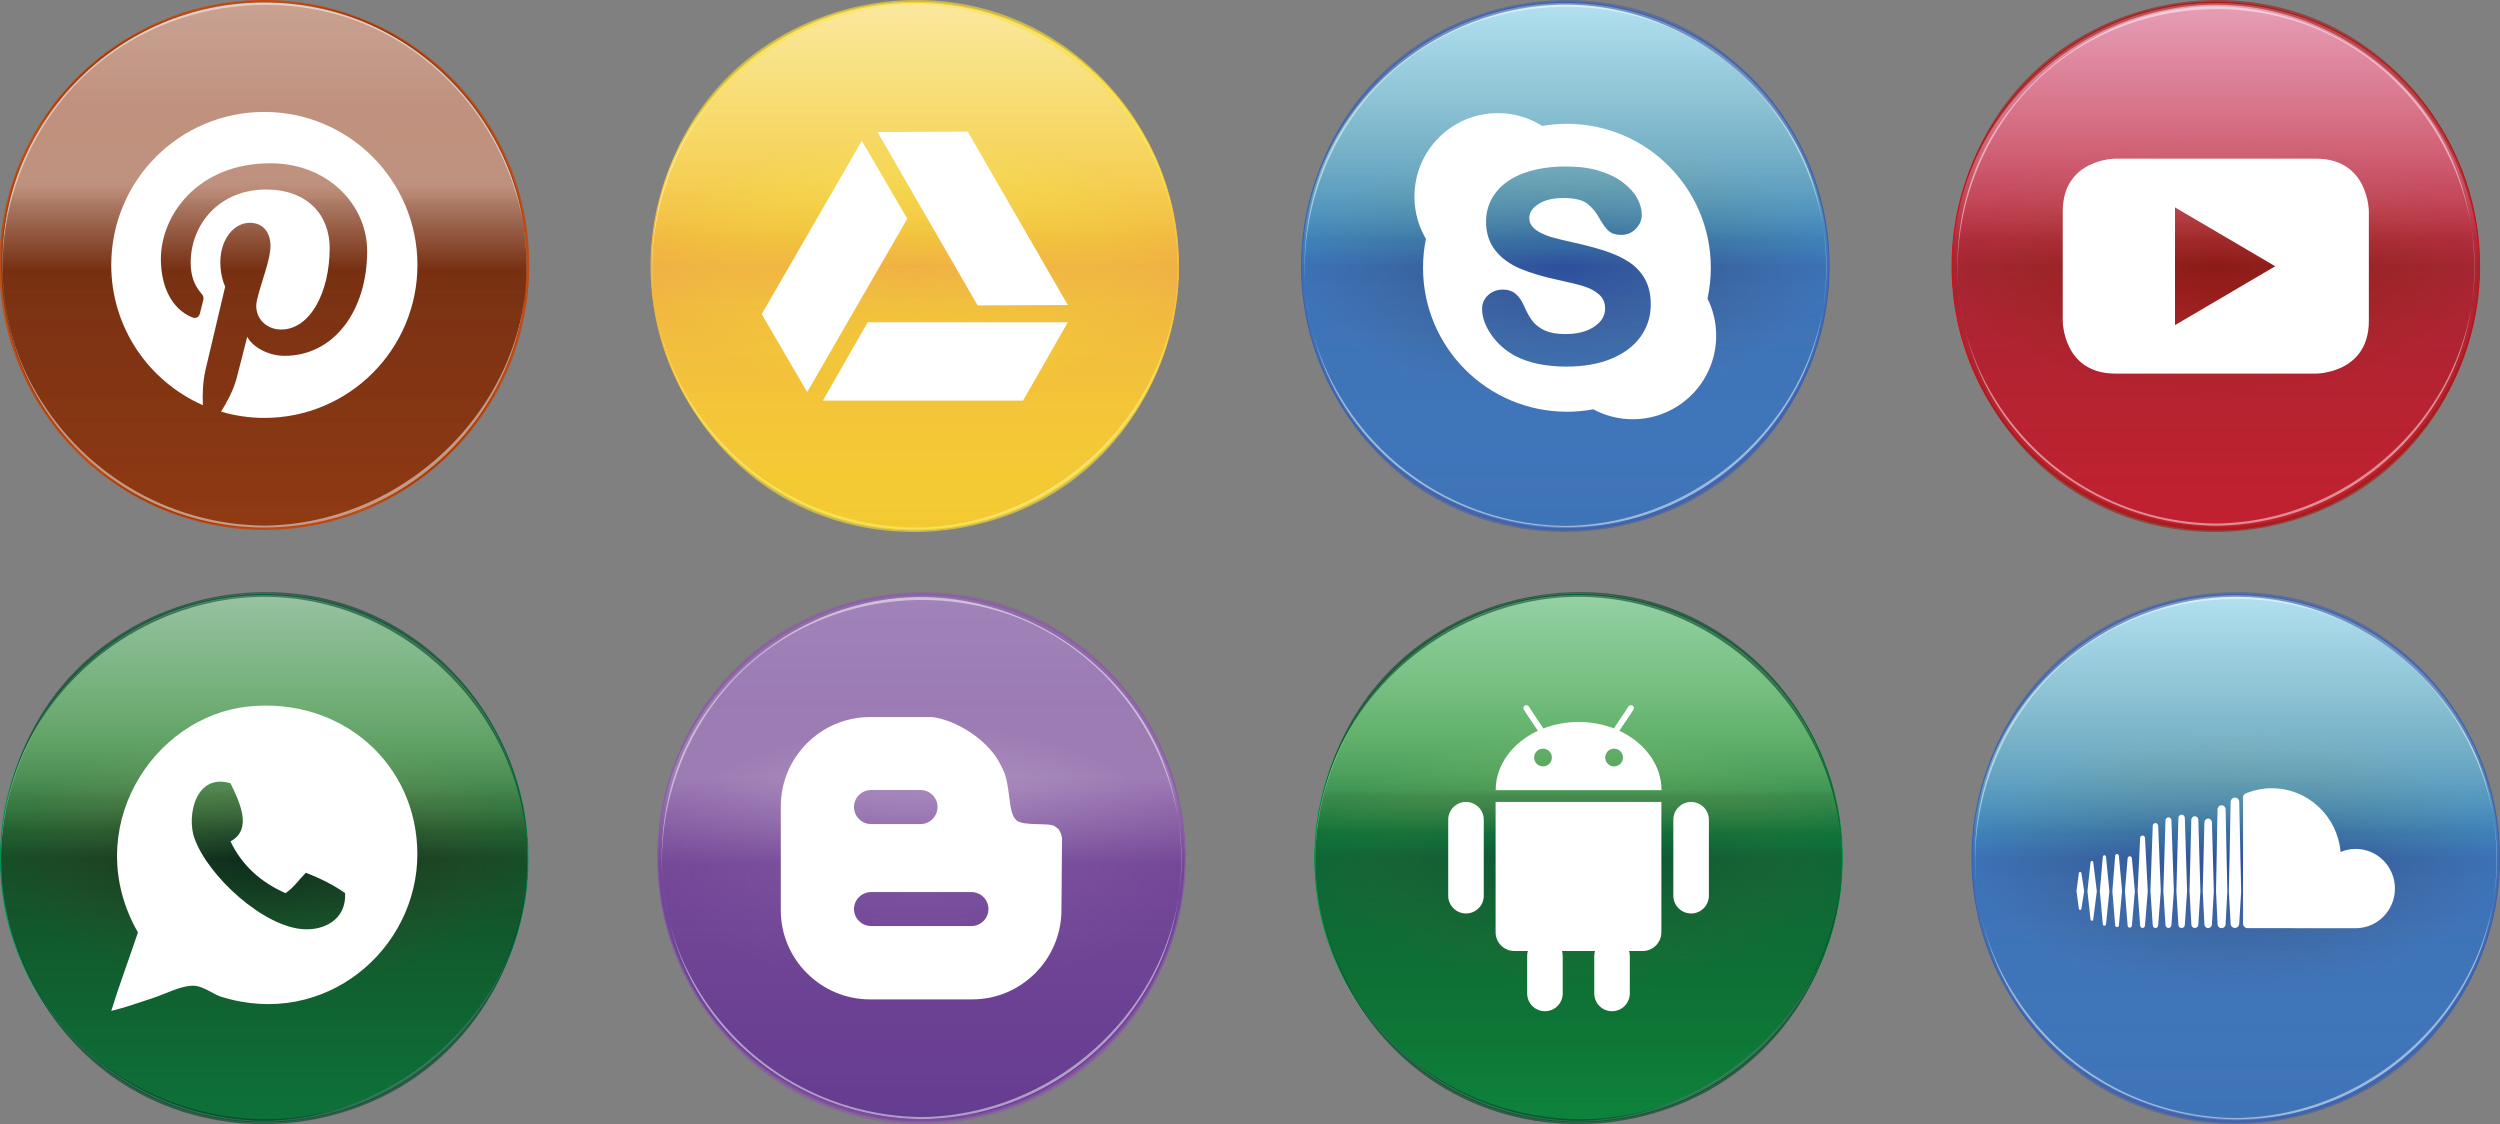 <?xml version="1.0" encoding="UTF-8" standalone="no"?>
<!-- Generator: Adobe Illustrator 16.0.0, SVG Export Plug-In . SVG Version: 6.00 Build 0)  -->

<svg
   xmlns:dc="http://purl.org/dc/elements/1.1/"
   xmlns:cc="http://creativecommons.org/ns#"
   xmlns:rdf="http://www.w3.org/1999/02/22-rdf-syntax-ns#"
   xmlns:svg="http://www.w3.org/2000/svg"
   xmlns="http://www.w3.org/2000/svg"
   xmlns:sodipodi="http://sodipodi.sourceforge.net/DTD/sodipodi-0.dtd"
   xmlns:inkscape="http://www.inkscape.org/namespaces/inkscape"
   version="1.1"
   id="Ebene_1"
   x="0px"
   y="0px"
   width="578.797"
   height="260.26"
   viewBox="0 0 578.797 260.26"
   enable-background="new 0 0 841.89 595.28"
   xml:space="preserve"
   inkscape:version="0.91 r13725"
   sodipodi:docname="website.svg"><rect x="0" y="0" width="578.797" height="260.26" fill="#808080" stroke="none"/><defs
     id="defs1742" /><sodipodi:namedview
     pagecolor="#ffffff"
     bordercolor="#666666"
     borderopacity="1"
     objecttolerance="10"
     gridtolerance="10"
     guidetolerance="10"
     inkscape:pageopacity="0"
     inkscape:pageshadow="2"
     inkscape:window-width="1613"
     inkscape:window-height="1258"
     id="namedview1740"
     showgrid="false"
     fit-margin-top="0"
     fit-margin-left="0"
     fit-margin-right="0"
     fit-margin-bottom="0"
     inkscape:zoom="1.5907683"
     inkscape:cx="119.89887"
     inkscape:cy="144.13306"
     inkscape:window-x="875"
     inkscape:window-y="546"
     inkscape:window-maximized="0"
     inkscape:current-layer="Ebene_1" /><g
     id="g506"
     transform="translate(-68.815,-306.816)"><g
       id="g508"><linearGradient
         id="SVGID_20_"
         gradientUnits="userSpaceOnUse"
         x1="130.003"
         y1="429.226"
         x2="130.003"
         y2="307.106"><stop
           offset="0"
           style="stop-color:#B24617"
           id="stop511" /><stop
           offset="0.618"
           style="stop-color:#8B3513"
           id="stop513" /><stop
           offset="0.629"
           style="stop-color:#A14016"
           id="stop515" /><stop
           offset="0.983"
           style="stop-color:#943714"
           id="stop517" /></linearGradient><circle
         cx="130"
         cy="368.17"
         r="61.06"
         id="circle519"
         style="fill:url(#SVGID_20_)" /><linearGradient
         id="SVGID_21_"
         gradientUnits="userSpaceOnUse"
         x1="130.003"
         y1="429.226"
         x2="130.003"
         y2="307.106"><stop
           offset="0"
           style="stop-color:#803311"
           id="stop522" /><stop
           offset="0.5"
           style="stop-color:#5A270E"
           id="stop524" /><stop
           offset="0.502"
           style="stop-color:#5B270E"
           id="stop526" /><stop
           offset="0.604"
           style="stop-color:#6B2C10"
           id="stop528" /><stop
           offset="0.713"
           style="stop-color:#773011"
           id="stop530" /><stop
           offset="0.836"
           style="stop-color:#7E3211"
           id="stop532" /><stop
           offset="1"
           style="stop-color:#803311"
           id="stop534" /></linearGradient><circle
         cx="130"
         cy="368.17"
         r="61.06"
         id="circle536"
         style="opacity:0.51;fill:url(#SVGID_21_)" /><linearGradient
         id="SVGID_22_"
         gradientUnits="userSpaceOnUse"
         x1="130.003"
         y1="307.106"
         x2="130.003"
         y2="429.226"><stop
           offset="0"
           style="stop-color:#FFFFFF;stop-opacity:0.77"
           id="stop539" /><stop
           offset="0.203"
           style="stop-color:#FFFFFF;stop-opacity:0.65"
           id="stop541" /><stop
           offset="0.345"
           style="stop-color:#FFFFFF;stop-opacity:0.65"
           id="stop543" /><stop
           offset="0.346"
           style="stop-color:#FFFFFF;stop-opacity:0.65"
           id="stop545" /><stop
           offset="0.511"
           style="stop-color:#FFFFFF;stop-opacity:0"
           id="stop547" /><stop
           offset="0.529"
           style="stop-color:#E0DAD7;stop-opacity:5.832681e-003"
           id="stop549" /><stop
           offset="0.55"
           style="stop-color:#C1B5AE;stop-opacity:0.013"
           id="stop551" /><stop
           offset="0.575"
           style="stop-color:#A49288;stop-opacity:0.021"
           id="stop553" /><stop
           offset="0.601"
           style="stop-color:#8B7468;stop-opacity:0.029"
           id="stop555" /><stop
           offset="0.63"
           style="stop-color:#765B4C;stop-opacity:0.039"
           id="stop557" /><stop
           offset="0.663"
           style="stop-color:#664736;stop-opacity:0.05"
           id="stop559" /><stop
           offset="0.701"
           style="stop-color:#593825;stop-opacity:0.062"
           id="stop561" /><stop
           offset="0.749"
           style="stop-color:#502D1A;stop-opacity:0.078"
           id="stop563" /><stop
           offset="0.815"
           style="stop-color:#4A2713;stop-opacity:0.1"
           id="stop565" /><stop
           offset="1"
           style="stop-color:#492511;stop-opacity:0.16"
           id="stop567" /></linearGradient><circle
         cx="130"
         cy="368.17"
         r="61.06"
         id="circle569"
         style="opacity:0.7;fill:url(#SVGID_22_)" /><g
         id="g571"
         style="opacity:0.49"><path
           d="m 130,428.51 c -22.55,-0.25 -42.91,-12.57 -53.68,-32.37 -11.91,-21.89 -7.92,-49.08 8.11,-67.68 14.8,-17.17 38.58,-24.04 60.4,-18.8 21.58,5.18 38.44,22.82 44.04,44.04 10,37.89 -20.85,74.38 -58.87,74.81 -0.01,0 0,0.73 0,0.73 22.55,-0.25 42.91,-12.57 53.68,-32.37 8.31,-15.28 9.07,-34 3.22,-50.22 -7.54,-20.92 -26.9,-35.78 -48.68,-38.99 -22.35,-3.3 -44.72,7.07 -57.81,25.17 -11.82,16.33 -14.08,38.12 -7.32,56.87 8.56,23.73 31.99,39.27 56.9,39.55 0.02,-0.01 0.02,-0.74 0.01,-0.74 z"
           id="path573"
           inkscape:connector-curvature="0"
           style="fill:#ffffff" /></g><circle
         stroke-miterlimit="1"
         cx="130"
         cy="368.17"
         r="61.06"
         id="circle575"
         style="fill:none;stroke:#bf4d17;stroke-width:0.588;stroke-miterlimit:1" /><g
         id="g577"
         style="opacity:0.58"><path
           d="m 191.06,368.12 c -0.27,23.61 -13.67,44.8 -34.88,55.16 -20.54,10.03 -45.46,6.79 -63.49,-6.84 -20.02,-15.14 -28.06,-41.82 -21.2,-65.73 6.16,-21.47 24.6,-37.63 46.2,-42.3 37.59,-8.13 72.94,22.08 73.36,59.8 0.01,0.04 0.01,-0.07 0.01,-0.09 -0.24,-21.3 -11.09,-40.71 -29.12,-52.07 -19.34,-12.18 -44.49,-11.64 -63.88,0 -36.13,21.69 -38.15,73.49 -6.39,99.7 18.71,15.44 45.53,17.47 66.86,6.47 20.06,-10.34 32.28,-31.7 32.53,-54.02 0,-0.01 0,-0.12 0,-0.08 z"
           id="path579"
           inkscape:connector-curvature="0"
           style="fill:#6e2e0e" /></g></g><path
       d="m 130,332.73 c -19.57,0 -35.43,15.86 -35.43,35.43 0,14.51 8.72,26.97 21.21,32.46 -0.1,-2.48 -0.02,-5.45 0.61,-8.14 0.68,-2.88 4.56,-19.31 4.56,-19.31 0,0 -1.13,-2.26 -1.13,-5.6 0,-5.25 3.05,-9.17 6.84,-9.17 3.22,0 4.78,2.42 4.78,5.32 0,3.24 -2.07,8.09 -3.13,12.57 -0.89,3.76 1.89,6.82 5.59,6.82 6.71,0 11.24,-8.62 11.24,-18.84 0,-7.76 -5.23,-13.58 -14.74,-13.58 -10.75,0 -17.44,8.01 -17.44,16.96 0,3.09 0.91,5.27 2.34,6.95 0.66,0.77 0.75,1.08 0.51,1.97 -0.16,0.66 -0.56,2.22 -0.72,2.84 -0.24,0.9 -0.96,1.22 -1.77,0.89 -4.95,-2.02 -7.26,-7.44 -7.26,-13.54 0,-10.06 8.49,-22.14 25.33,-22.14 13.52,0 22.43,9.79 22.43,20.3 0,13.9 -7.73,24.28 -19.12,24.28 -3.83,0 -7.43,-2.07 -8.65,-4.41 0,0 -2.06,8.16 -2.49,9.74 -0.75,2.73 -2.22,5.46 -3.57,7.59 3.18,0.94 6.55,1.45 10.04,1.45 19.57,0 35.43,-15.86 35.43,-35.43 -0.03,-19.55 -15.89,-35.41 -35.46,-35.41 z"
       id="path581"
       inkscape:connector-curvature="0"
       style="fill:#ffffff" /></g><g
     id="g1045"
     transform="translate(-206.261,107.194)"><g
       id="g1047"><linearGradient
         id="SVGID_49_"
         gradientUnits="userSpaceOnUse"
         x1="571.727"
         y1="152.563"
         x2="571.727"
         y2="30.443"><stop
           offset="0"
           style="stop-color:#00A14F"
           id="stop1050" /><stop
           offset="0.618"
           style="stop-color:#00592F"
           id="stop1052" /><stop
           offset="0.629"
           style="stop-color:#009F55"
           id="stop1054" /><stop
           offset="0.983"
           style="stop-color:#009E3C"
           id="stop1056" /></linearGradient><circle
         cx="571.73"
         cy="91.5"
         r="61.06"
         id="circle1058"
         style="fill:url(#SVGID_49_)" /><linearGradient
         id="SVGID_50_"
         gradientUnits="userSpaceOnUse"
         x1="571.727"
         y1="152.563"
         x2="571.727"
         y2="30.443"><stop
           offset="0"
           style="stop-color:#006226;stop-opacity:0.22"
           id="stop1061" /><stop
           offset="0.5"
           style="stop-color:#004E31"
           id="stop1063" /><stop
           offset="0.538"
           style="stop-color:#005F38;stop-opacity:0.934"
           id="stop1065" /><stop
           offset="0.6"
           style="stop-color:#2B793F;stop-opacity:0.827"
           id="stop1067" /><stop
           offset="0.664"
           style="stop-color:#4E9043;stop-opacity:0.714"
           id="stop1069" /><stop
           offset="0.733"
           style="stop-color:#69A444;stop-opacity:0.595"
           id="stop1071" /><stop
           offset="0.807"
           style="stop-color:#7DB344;stop-opacity:0.466"
           id="stop1073" /><stop
           offset="0.889"
           style="stop-color:#89BD43;stop-opacity:0.322"
           id="stop1075" /><stop
           offset="1"
           style="stop-color:#8DC043;stop-opacity:0.13"
           id="stop1077" /></linearGradient><circle
         cx="571.73"
         cy="91.5"
         r="61.06"
         id="circle1079"
         style="fill:url(#SVGID_50_)" /><radialGradient
         id="SVGID_51_"
         cx="571.727"
         cy="91.503"
         r="61.06"
         gradientTransform="matrix(1,0,0,0.5,0,45.752)"
         gradientUnits="userSpaceOnUse"><stop
           offset="0"
           style="stop-color:#8DC043;stop-opacity:0"
           id="stop1082" /><stop
           offset="0.238"
           style="stop-color:#7EB741;stop-opacity:0.167"
           id="stop1084" /><stop
           offset="0.673"
           style="stop-color:#54A03E;stop-opacity:0.471"
           id="stop1086" /><stop
           offset="1"
           style="stop-color:#268F3B;stop-opacity:0.7"
           id="stop1088" /></radialGradient><circle
         cx="571.73"
         cy="91.5"
         r="61.06"
         id="circle1090"
         style="opacity:0.51;fill:url(#SVGID_51_)" /><linearGradient
         id="SVGID_52_"
         gradientUnits="userSpaceOnUse"
         x1="571.727"
         y1="30.443"
         x2="571.727"
         y2="152.563"><stop
           offset="0"
           style="stop-color:#FFFFFF;stop-opacity:0.77"
           id="stop1093" /><stop
           offset="0.45"
           style="stop-color:#FFFFFF;stop-opacity:0"
           id="stop1095" /><stop
           offset="0.452"
           style="stop-color:#FAFAFA;stop-opacity:6.637669e-004"
           id="stop1097" /><stop
           offset="0.475"
           style="stop-color:#CCD0CF;stop-opacity:7.156763e-003"
           id="stop1099" /><stop
           offset="0.499"
           style="stop-color:#A2A8A6;stop-opacity:0.014"
           id="stop1101" /><stop
           offset="0.526"
           style="stop-color:#7C8582;stop-opacity:0.022"
           id="stop1103" /><stop
           offset="0.555"
           style="stop-color:#5C6763;stop-opacity:0.031"
           id="stop1105" /><stop
           offset="0.588"
           style="stop-color:#404D4A;stop-opacity:0.04"
           id="stop1107" /><stop
           offset="0.625"
           style="stop-color:#2A3935;stop-opacity:0.051"
           id="stop1109" /><stop
           offset="0.667"
           style="stop-color:#192925;stop-opacity:0.063"
           id="stop1111" /><stop
           offset="0.72"
           style="stop-color:#0E1E19;stop-opacity:0.079"
           id="stop1113" /><stop
           offset="0.794"
           style="stop-color:#071813;stop-opacity:0.1"
           id="stop1115" /><stop
           offset="1"
           style="stop-color:#051611;stop-opacity:0.16"
           id="stop1117" /></linearGradient><circle
         cx="571.73"
         cy="91.5"
         r="61.06"
         id="circle1119"
         style="opacity:0.7;fill:url(#SVGID_52_)" /><g
         id="g1121"
         style="opacity:0.49"><path
           d="m 571.73,152.3 c -22.67,-0.26 -43.15,-12.64 -53.98,-32.55 -12,-22.06 -8,-49.55 8.16,-68.3 14.88,-17.26 38.79,-24.18 60.74,-18.91 21.7,5.21 38.66,22.94 44.29,44.29 10.07,38.19 -20.84,75.04 -59.21,75.47 -0.01,0 0,0.5 0,0.5 22.67,-0.26 43.15,-12.64 53.98,-32.55 8.34,-15.33 9.11,-34.01 3.24,-50.28 C 621.36,48.93 601.89,33.99 580,30.76 557.52,27.44 535.03,37.87 521.86,56.07 510,72.45 507.71,94.22 514.5,113.03 c 8.61,23.87 32.17,39.49 57.22,39.77 0.01,0 0.01,-0.5 0.01,-0.5 z"
           id="path1123"
           inkscape:connector-curvature="0"
           style="fill:#ffffff" /></g><circle
         stroke-miterlimit="1"
         cx="571.73"
         cy="91.5"
         r="61.06"
         id="circle1125"
         style="fill:none;stroke:#00933f;stroke-width:0.25;stroke-miterlimit:1" /><g
         id="g1127"
         style="opacity:0.58"><path
           d="m 632.78,91.06 c -0.27,23.54 -13.76,44.68 -34.88,55 -20.54,10.03 -45.46,6.79 -63.49,-6.84 -19.69,-14.89 -27.96,-41.03 -21.2,-64.61 6.16,-21.47 24.6,-37.63 46.21,-42.3 37.45,-8.1 72.94,21.97 73.36,59.64 0.01,0.47 0.01,-0.74 0,-0.89 -0.23,-21.37 -11,-40.83 -29.12,-52.23 -19.34,-12.18 -44.49,-11.64 -63.88,0 -36.28,21.78 -38.28,74.52 -6.39,100.83 18.71,15.44 45.53,17.47 66.86,6.47 20.15,-10.39 32.29,-31.79 32.54,-54.18 0,-0.15 0,-1.36 -0.01,-0.89 z"
           id="path1129"
           inkscape:connector-curvature="0"
           style="fill:#033b23" /></g></g><g
       id="g1131"><path
         d="m 581.17,62 0.77,-1.16 0.77,-1.14 1.71,-2.57 c 0.21,-0.31 0.13,-0.74 -0.19,-0.95 -0.31,-0.21 -0.74,-0.13 -0.95,0.19 l -1.83,2.75 -0.77,1.16 -0.78,1.17 c -2.48,-0.96 -5.24,-1.5 -8.16,-1.5 -2.91,0 -5.68,0.54 -8.16,1.5 l -0.78,-1.17 -0.77,-1.16 -1.83,-2.75 c -0.21,-0.32 -0.63,-0.4 -0.95,-0.19 -0.31,0.21 -0.4,0.63 -0.19,0.95 l 1.71,2.57 0.76,1.14 0.77,1.16 c -5.82,2.71 -9.76,7.85 -9.76,13.73 l 38.4,0 C 590.93,69.85 586.99,64.71 581.17,62 Z m -17.67,8.24 c -1.14,0 -2.06,-0.92 -2.06,-2.06 0,-1.14 0.92,-2.05 2.06,-2.05 1.14,0 2.05,0.92 2.05,2.05 0,1.14 -0.91,2.06 -2.05,2.06 z m 16.45,0 c -1.13,0 -2.05,-0.92 -2.05,-2.06 0,-1.14 0.92,-2.05 2.05,-2.05 1.14,0 2.06,0.92 2.06,2.05 0,1.14 -0.92,2.06 -2.06,2.06 z"
         id="path1133"
         inkscape:connector-curvature="0"
         style="fill:#ffffff" /><path
         d="m 552.82,78.47 -0.3,0 0,3.42 0,2.79 0,23.96 c 0,2.4 1.95,4.34 4.34,4.34 l 3.13,0 c -0.11,0.36 -0.16,0.75 -0.16,1.14 l 0,0.23 0,1.37 0,7.09 c 0,2.27 1.84,4.11 4.11,4.11 2.27,0 4.12,-1.84 4.12,-4.11 l 0,-7.09 0,-1.37 0,-0.23 c 0,-0.4 -0.06,-0.78 -0.17,-1.14 l 7.64,0 c -0.11,0.36 -0.17,0.75 -0.17,1.14 l 0,0.23 0,1.37 0,7.09 c 0,2.27 1.84,4.11 4.11,4.11 2.27,0 4.12,-1.84 4.12,-4.11 l 0,-7.09 0,-1.37 0,-0.23 c 0,-0.4 -0.06,-0.78 -0.17,-1.14 l 3.14,0 c 2.4,0 4.34,-1.95 4.34,-4.34 l 0,-23.96 0,-2.79 0,-3.42 -0.3,0 -37.78,0 z"
         id="path1135"
         inkscape:connector-curvature="0"
         style="fill:#ffffff" /><path
         d="m 545.67,78.47 c -2.27,0 -4.12,1.84 -4.12,4.11 l 0,17.6 c 0,2.27 1.84,4.11 4.12,4.11 2.27,0 4.11,-1.84 4.11,-4.11 l 0,-17.6 c 0.01,-2.26 -1.84,-4.11 -4.11,-4.11 z"
         id="path1137"
         inkscape:connector-curvature="0"
         style="fill:#ffffff" /><path
         d="m 597.79,78.47 c -2.27,0 -4.12,1.84 -4.12,4.11 l 0,17.6 c 0,2.27 1.84,4.11 4.12,4.11 2.27,0 4.11,-1.84 4.11,-4.11 l 0,-17.6 c 0,-2.26 -1.85,-4.11 -4.11,-4.11 z"
         id="path1139"
         inkscape:connector-curvature="0"
         style="fill:#ffffff" /></g></g><g
     id="g1141"
     transform="translate(-199.978,-306.816)"><g
       id="g1143"><linearGradient
         id="SVGID_53_"
         gradientUnits="userSpaceOnUse"
         x1="717.588"
         y1="566.576"
         x2="717.588"
         y2="444.455"><stop
           offset="0"
           style="stop-color:#365BA6"
           id="stop1146" /><stop
           offset="0.618"
           style="stop-color:#3C60AA"
           id="stop1148" /><stop
           offset="0.629"
           style="stop-color:#405FA9"
           id="stop1150" /><stop
           offset="0.983"
           style="stop-color:#58C3E5"
           id="stop1152" /></linearGradient><circle
         cx="717.59"
         cy="505.52"
         r="61.06"
         id="circle1154"
         style="fill:url(#SVGID_53_)" /><linearGradient
         id="SVGID_54_"
         gradientUnits="userSpaceOnUse"
         x1="717.588"
         y1="566.576"
         x2="717.588"
         y2="444.455"><stop
           offset="0"
           style="stop-color:#3F5FA9;stop-opacity:0.22"
           id="stop1157" /><stop
           offset="0.5"
           style="stop-color:#2C4E9D"
           id="stop1159" /><stop
           offset="0.529"
           style="stop-color:#2F5EA1;stop-opacity:0.949"
           id="stop1161" /><stop
           offset="0.582"
           style="stop-color:#3B78A3;stop-opacity:0.857"
           id="stop1163" /><stop
           offset="0.638"
           style="stop-color:#4A8FA0;stop-opacity:0.759"
           id="stop1165" /><stop
           offset="0.697"
           style="stop-color:#5AA099;stop-opacity:0.657"
           id="stop1167" /><stop
           offset="0.759"
           style="stop-color:#66AE92;stop-opacity:0.549"
           id="stop1169" /><stop
           offset="0.826"
           style="stop-color:#70B78C;stop-opacity:0.434"
           id="stop1171" /><stop
           offset="0.9"
           style="stop-color:#75BD87;stop-opacity:0.304"
           id="stop1173" /><stop
           offset="1"
           style="stop-color:#77BF85;stop-opacity:0.13"
           id="stop1175" /></linearGradient><circle
         cx="717.59"
         cy="505.52"
         r="61.06"
         id="circle1177"
         style="fill:url(#SVGID_54_)" /><radialGradient
         id="SVGID_55_"
         cx="717.588"
         cy="505.516"
         r="61.061"
         gradientTransform="matrix(1,0,0,0.5,0,252.758)"
         gradientUnits="userSpaceOnUse"><stop
           offset="0"
           style="stop-color:#77BF85;stop-opacity:0"
           id="stop1180" /><stop
           offset="0.134"
           style="stop-color:#74BE8F;stop-opacity:0.094"
           id="stop1182" /><stop
           offset="0.38"
           style="stop-color:#6CBAA6;stop-opacity:0.266"
           id="stop1184" /><stop
           offset="0.706"
           style="stop-color:#60B5C8;stop-opacity:0.494"
           id="stop1186" /><stop
           offset="1"
           style="stop-color:#52AFE3;stop-opacity:0.7"
           id="stop1188" /></radialGradient><circle
         cx="717.59"
         cy="505.52"
         r="61.06"
         id="circle1190"
         style="opacity:0.51;fill:url(#SVGID_55_)" /><linearGradient
         id="SVGID_56_"
         gradientUnits="userSpaceOnUse"
         x1="717.588"
         y1="444.455"
         x2="717.588"
         y2="566.576"><stop
           offset="0"
           style="stop-color:#FFFFFF;stop-opacity:0.77"
           id="stop1193" /><stop
           offset="0.45"
           style="stop-color:#FFFFFF;stop-opacity:0"
           id="stop1195" /><stop
           offset="0.46"
           style="stop-color:#EDEFF6;stop-opacity:2.797413e-003"
           id="stop1197" /><stop
           offset="0.484"
           style="stop-color:#C4CCE2;stop-opacity:9.977884e-003"
           id="stop1199" /><stop
           offset="0.512"
           style="stop-color:#9EACD0;stop-opacity:0.018"
           id="stop1201" /><stop
           offset="0.542"
           style="stop-color:#7E90C1;stop-opacity:0.027"
           id="stop1203" /><stop
           offset="0.576"
           style="stop-color:#6279B4;stop-opacity:0.037"
           id="stop1205" /><stop
           offset="0.613"
           style="stop-color:#4C66A9;stop-opacity:0.048"
           id="stop1207" /><stop
           offset="0.657"
           style="stop-color:#3B58A1;stop-opacity:0.06"
           id="stop1209" /><stop
           offset="0.712"
           style="stop-color:#304D9B;stop-opacity:0.076"
           id="stop1211" /><stop
           offset="0.788"
           style="stop-color:#294898;stop-opacity:0.098"
           id="stop1213" /><stop
           offset="1"
           style="stop-color:#274697;stop-opacity:0.16"
           id="stop1215" /></linearGradient><circle
         cx="717.59"
         cy="505.52"
         r="61.06"
         id="circle1217"
         style="opacity:0.7;fill:url(#SVGID_56_)" /><g
         id="g1219"
         style="opacity:0.49"><path
           d="m 717.59,565.67 c -22.76,-0.26 -43.26,-12.87 -53.83,-33.02 -11.72,-22.33 -7.02,-49.87 9.78,-68.17 15.48,-16.87 39.84,-22.88 61.6,-16.52 21.53,6.28 37.59,25.05 41.86,46.82 7.21,36.75 -22.95,70.47 -59.41,70.89 -0.01,0 0,0.5 0,0.5 22.76,-0.26 43.26,-12.87 53.83,-33.02 8.13,-15.5 8.52,-34.3 2.2,-50.46 -8.2,-20.95 -28.32,-35.29 -50.46,-37.58 -22.64,-2.34 -44.66,9.25 -56.81,28.19 -10.45,16.3 -11.78,37.19 -4.79,55.03 8.94,22.83 31.81,37.56 56.03,37.83 0,0.01 0,-0.49 0,-0.49 z"
           id="path1221"
           inkscape:connector-curvature="0"
           style="fill:#ffffff" /></g><circle
         stroke-miterlimit="1"
         cx="717.59"
         cy="505.52"
         r="61.06"
         id="circle1223"
         style="fill:none;stroke:#4161ab;stroke-width:0.25;stroke-miterlimit:1" /><g
         id="g1225"
         style="opacity:0.58"><path
           d="m 778.64,505.07 c -0.27,23.54 -13.76,44.68 -34.88,55 -20.54,10.03 -45.46,6.79 -63.49,-6.84 -19.69,-14.89 -27.96,-41.03 -21.2,-64.61 6.16,-21.47 24.6,-37.63 46.2,-42.3 37.45,-8.1 72.94,21.97 73.36,59.64 0.02,0.47 0.02,-0.74 0.01,-0.89 -0.23,-21.37 -11,-40.83 -29.12,-52.23 -19.34,-12.18 -44.49,-11.64 -63.88,0 -36.28,21.78 -38.28,74.52 -6.39,100.83 18.71,15.44 45.53,17.47 66.86,6.47 20.15,-10.39 32.29,-31.79 32.54,-54.18 0,-0.15 0,-1.36 -0.01,-0.89 z"
           id="path1227"
           inkscape:connector-curvature="0"
           style="fill:#3f5ea8" /></g></g><g
       id="g1229"><path
         d="m 684.3,519.99 c 0.15,0 0.28,-0.13 0.3,-0.3 l 0.83,-6.55 -0.83,-6.7 c -0.02,-0.18 -0.15,-0.3 -0.31,-0.3 -0.16,0 -0.29,0.13 -0.31,0.3 l -0.72,6.7 0.72,6.55 c 0.03,0.17 0.16,0.3 0.32,0.3 z"
         id="path1231"
         inkscape:connector-curvature="0"
         style="fill:#ffffff" /><path
         d="m 681.57,517.49 c 0.15,0 0.27,-0.12 0.29,-0.29 l 0.64,-4.07 -0.64,-4.15 c -0.02,-0.17 -0.14,-0.29 -0.29,-0.29 -0.16,0 -0.28,0.12 -0.3,0.29 l -0.54,4.14 0.54,4.07 c 0.03,0.18 0.15,0.3 0.3,0.3 z"
         id="path1233"
         inkscape:connector-curvature="0"
         style="fill:#ffffff" /><path
         d="m 687.56,505.18 c -0.02,-0.21 -0.18,-0.37 -0.37,-0.37 -0.19,0 -0.35,0.16 -0.37,0.37 l -0.69,7.95 0.69,7.66 c 0.02,0.21 0.17,0.36 0.37,0.36 0.19,0 0.35,-0.15 0.37,-0.36 l 0.78,-7.66 -0.78,-7.95 z"
         id="path1235"
         inkscape:connector-curvature="0"
         style="fill:#ffffff" /><path
         d="m 690.11,521.46 c 0.23,0 0.41,-0.19 0.43,-0.43 l 0.74,-7.9 -0.74,-8.17 c -0.02,-0.24 -0.21,-0.43 -0.43,-0.43 -0.23,0 -0.42,0.19 -0.43,0.43 l -0.65,8.17 0.65,7.9 c 0.02,0.25 0.2,0.43 0.43,0.43 z"
         id="path1237"
         inkscape:connector-curvature="0"
         style="fill:#ffffff" /><path
         d="m 693.05,521.59 c 0.26,0 0.48,-0.21 0.5,-0.49 l 0,0 0.69,-7.97 -0.69,-7.58 c -0.02,-0.28 -0.23,-0.49 -0.5,-0.49 -0.27,0 -0.48,0.21 -0.49,0.49 l -0.62,7.58 0.62,7.97 c 0.01,0.28 0.23,0.49 0.49,0.49 z"
         id="path1239"
         inkscape:connector-curvature="0"
         style="fill:#ffffff" /><path
         d="m 697.23,513.13 -0.65,-12.32 c -0.02,-0.31 -0.26,-0.56 -0.56,-0.56 -0.3,0 -0.54,0.25 -0.56,0.56 l -0.58,12.32 0.58,7.97 c 0.02,0.31 0.26,0.56 0.56,0.56 0.3,0 0.54,-0.25 0.56,-0.56 l 0,0 0.65,-7.97 z"
         id="path1241"
         inkscape:connector-curvature="0"
         style="fill:#ffffff" /><path
         d="m 699.01,521.67 c 0.33,0 0.6,-0.27 0.62,-0.62 l 0,0 0.61,-7.92 -0.61,-15.14 c -0.02,-0.35 -0.29,-0.62 -0.62,-0.62 -0.34,0 -0.61,0.27 -0.63,0.62 l -0.54,15.14 0.54,7.92 c 0.02,0.35 0.29,0.62 0.63,0.62 z"
         id="path1243"
         inkscape:connector-curvature="0"
         style="fill:#ffffff" /><path
         d="m 702.02,496.04 c -0.37,0 -0.67,0.3 -0.69,0.69 l -0.5,16.41 0.5,7.83 c 0.02,0.38 0.32,0.69 0.69,0.69 0.37,0 0.67,-0.3 0.68,-0.69 l 0,0 0.57,-7.83 -0.57,-16.41 c -0.01,-0.39 -0.31,-0.69 -0.68,-0.69 z"
         id="path1245"
         inkscape:connector-curvature="0"
         style="fill:#ffffff" /><path
         d="m 705.06,521.67 c 0.41,0 0.73,-0.33 0.75,-0.75 l 0,0 0.52,-7.79 -0.52,-16.96 c -0.01,-0.42 -0.34,-0.75 -0.75,-0.75 -0.41,0 -0.74,0.33 -0.74,0.75 l -0.47,16.96 0.47,7.79 c 0,0.42 0.33,0.75 0.74,0.75 z"
         id="path1247"
         inkscape:connector-curvature="0"
         style="fill:#ffffff" /><path
         d="m 708.12,521.66 c 0.44,0 0.8,-0.36 0.81,-0.81 l 0,0.01 0.48,-7.72 -0.48,-16.53 c -0.01,-0.46 -0.37,-0.82 -0.81,-0.82 -0.44,0 -0.8,0.36 -0.81,0.82 l -0.42,16.53 0.43,7.71 c 0.01,0.46 0.36,0.81 0.8,0.81 z"
         id="path1249"
         inkscape:connector-curvature="0"
         style="fill:#ffffff" /><path
         d="m 712.52,513.14 -0.44,-15.93 c -0.01,-0.49 -0.4,-0.88 -0.87,-0.88 -0.48,0 -0.86,0.39 -0.87,0.88 l -0.39,15.92 0.39,7.67 c 0.01,0.49 0.39,0.88 0.87,0.88 0.48,0 0.86,-0.39 0.87,-0.88 l 0,0.01 0.44,-7.67 z"
         id="path1251"
         inkscape:connector-curvature="0"
         style="fill:#ffffff" /><path
         d="m 714.32,521.69 c 0.51,0 0.93,-0.42 0.93,-0.94 l 0,0 0.4,-7.61 -0.4,-18.95 c -0.01,-0.52 -0.43,-0.94 -0.93,-0.94 -0.51,0 -0.93,0.42 -0.94,0.94 l -0.35,18.94 0.35,7.62 c 0.01,0.52 0.43,0.94 0.94,0.94 z"
         id="path1253"
         inkscape:connector-curvature="0"
         style="fill:#ffffff" /><path
         d="m 717.42,491.47 c -0.55,0 -0.99,0.46 -1,1.01 l -0.42,20.67 0.41,7.5 c 0.01,0.55 0.45,1 1,1 0.54,0 0.99,-0.45 0.99,-1.01 l 0,0.01 0.45,-7.5 -0.45,-20.67 c 0.01,-0.56 -0.45,-1.01 -0.98,-1.01 z"
         id="path1255"
         inkscape:connector-curvature="0"
         style="fill:#ffffff" /><path
         d="m 720.25,521.7 c 0.02,0 24.96,0.01 25.13,0.01 5.01,0 9.07,-4.11 9.07,-9.18 0,-5.07 -4.06,-9.17 -9.07,-9.17 -1.24,0 -2.43,0.25 -3.51,0.71 -0.72,-8.27 -7.57,-14.76 -15.93,-14.76 -2.04,0 -4.04,0.41 -5.79,1.1 -0.69,0.27 -0.87,0.54 -0.87,1.08 l 0,29.12 c -0.01,0.57 0.42,1.03 0.97,1.09 z"
         id="path1257"
         inkscape:connector-curvature="0"
         style="fill:#ffffff" /></g></g><g
     id="g1332"
     transform="translate(-61.622,-306.556)"><g
       id="g1334"><linearGradient
         id="SVGID_60_"
         gradientUnits="userSpaceOnUse"
         x1="424.022"
         y1="429.226"
         x2="424.022"
         y2="307.106"><stop
           offset="0"
           style="stop-color:#365BA6"
           id="stop1337" /><stop
           offset="0.618"
           style="stop-color:#3C60AA"
           id="stop1339" /><stop
           offset="0.629"
           style="stop-color:#405FA9"
           id="stop1341" /><stop
           offset="0.983"
           style="stop-color:#58C3E5"
           id="stop1343" /></linearGradient><circle
         cx="424.02"
         cy="368.17"
         r="61.06"
         id="circle1345"
         style="fill:url(#SVGID_60_)" /><linearGradient
         id="SVGID_61_"
         gradientUnits="userSpaceOnUse"
         x1="424.022"
         y1="429.226"
         x2="424.022"
         y2="307.106"><stop
           offset="0"
           style="stop-color:#3F5FA9;stop-opacity:0.22"
           id="stop1348" /><stop
           offset="0.5"
           style="stop-color:#2C4E9D"
           id="stop1350" /><stop
           offset="0.529"
           style="stop-color:#2F5EA1;stop-opacity:0.949"
           id="stop1352" /><stop
           offset="0.582"
           style="stop-color:#3B78A3;stop-opacity:0.857"
           id="stop1354" /><stop
           offset="0.638"
           style="stop-color:#4A8FA0;stop-opacity:0.759"
           id="stop1356" /><stop
           offset="0.697"
           style="stop-color:#5AA099;stop-opacity:0.657"
           id="stop1358" /><stop
           offset="0.759"
           style="stop-color:#66AE92;stop-opacity:0.549"
           id="stop1360" /><stop
           offset="0.826"
           style="stop-color:#70B78C;stop-opacity:0.434"
           id="stop1362" /><stop
           offset="0.9"
           style="stop-color:#75BD87;stop-opacity:0.304"
           id="stop1364" /><stop
           offset="1"
           style="stop-color:#77BF85;stop-opacity:0.13"
           id="stop1366" /></linearGradient><circle
         cx="424.02"
         cy="368.17"
         r="61.06"
         id="circle1368"
         style="fill:url(#SVGID_61_)" /><radialGradient
         id="SVGID_62_"
         cx="424.023"
         cy="368.166"
         r="61.06"
         gradientTransform="matrix(1,0,0,0.5,0,184.083)"
         gradientUnits="userSpaceOnUse"><stop
           offset="0"
           style="stop-color:#77BF85;stop-opacity:0"
           id="stop1371" /><stop
           offset="0.134"
           style="stop-color:#74BE8F;stop-opacity:0.094"
           id="stop1373" /><stop
           offset="0.38"
           style="stop-color:#6CBAA6;stop-opacity:0.266"
           id="stop1375" /><stop
           offset="0.706"
           style="stop-color:#60B5C8;stop-opacity:0.494"
           id="stop1377" /><stop
           offset="1"
           style="stop-color:#52AFE3;stop-opacity:0.7"
           id="stop1379" /></radialGradient><circle
         cx="424.02"
         cy="368.17"
         r="61.06"
         id="circle1381"
         style="opacity:0.51;fill:url(#SVGID_62_)" /><linearGradient
         id="SVGID_63_"
         gradientUnits="userSpaceOnUse"
         x1="424.023"
         y1="307.106"
         x2="424.023"
         y2="429.226"><stop
           offset="0"
           style="stop-color:#FFFFFF;stop-opacity:0.77"
           id="stop1384" /><stop
           offset="0.45"
           style="stop-color:#FFFFFF;stop-opacity:0"
           id="stop1386" /><stop
           offset="0.46"
           style="stop-color:#EDEFF6;stop-opacity:2.797413e-003"
           id="stop1388" /><stop
           offset="0.484"
           style="stop-color:#C4CCE2;stop-opacity:9.977884e-003"
           id="stop1390" /><stop
           offset="0.512"
           style="stop-color:#9EACD0;stop-opacity:0.018"
           id="stop1392" /><stop
           offset="0.542"
           style="stop-color:#7E90C1;stop-opacity:0.027"
           id="stop1394" /><stop
           offset="0.576"
           style="stop-color:#6279B4;stop-opacity:0.037"
           id="stop1396" /><stop
           offset="0.613"
           style="stop-color:#4C66A9;stop-opacity:0.048"
           id="stop1398" /><stop
           offset="0.657"
           style="stop-color:#3B58A1;stop-opacity:0.06"
           id="stop1400" /><stop
           offset="0.712"
           style="stop-color:#304D9B;stop-opacity:0.076"
           id="stop1402" /><stop
           offset="0.788"
           style="stop-color:#294898;stop-opacity:0.098"
           id="stop1404" /><stop
           offset="1"
           style="stop-color:#274697;stop-opacity:0.16"
           id="stop1406" /></linearGradient><circle
         cx="424.02"
         cy="368.17"
         r="61.06"
         id="circle1408"
         style="opacity:0.7;fill:url(#SVGID_63_)" /><g
         id="g1410"
         style="opacity:0.49"><path
           d="m 424.02,428.32 c -22.76,-0.26 -43.26,-12.87 -53.84,-33.02 -11.72,-22.33 -7.02,-49.87 9.78,-68.17 15.48,-16.87 39.84,-22.88 61.6,-16.52 21.53,6.28 37.59,25.05 41.86,46.82 7.22,36.75 -22.93,70.47 -59.4,70.89 -0.01,0 0,0.5 0,0.5 22.76,-0.26 43.26,-12.87 53.83,-33.02 8.13,-15.5 8.52,-34.3 2.2,-50.46 -8.2,-20.95 -28.32,-35.29 -50.46,-37.58 -22.64,-2.34 -44.66,9.25 -56.81,28.19 -10.45,16.3 -11.78,37.19 -4.79,55.03 8.94,22.83 31.81,37.56 56.03,37.83 0.01,0.01 0.01,-0.49 0,-0.49 z"
           id="path1412"
           inkscape:connector-curvature="0"
           style="fill:#ffffff" /></g><circle
         stroke-miterlimit="1"
         cx="424.02"
         cy="368.17"
         r="61.06"
         id="circle1414"
         style="fill:none;stroke:#4161ab;stroke-width:0.25;stroke-miterlimit:1" /><g
         id="g1416"
         style="opacity:0.58"><path
           d="m 485.08,367.72 c -0.26,23.54 -13.76,44.68 -34.88,55 -20.54,10.03 -45.46,6.79 -63.49,-6.84 -19.69,-14.89 -27.97,-41.03 -21.2,-64.61 6.16,-21.47 24.6,-37.63 46.2,-42.3 37.45,-8.1 72.94,21.97 73.36,59.64 0.01,0.47 0.02,-0.74 0.01,-0.89 -0.23,-21.37 -11,-40.83 -29.11,-52.23 -19.34,-12.18 -44.49,-11.64 -63.88,0 -36.28,21.78 -38.28,74.52 -6.39,100.83 18.71,15.44 45.53,17.47 66.86,6.47 20.15,-10.39 32.29,-31.79 32.54,-54.18 -0.01,-0.15 -0.02,-1.36 -0.02,-0.89 z"
           id="path1418"
           inkscape:connector-curvature="0"
           style="fill:#3f5ea8" /></g></g><path
       d="m 456.94,375.69 c 0.5,-2.31 0.77,-4.7 0.77,-7.15 0,-18.4 -14.92,-33.32 -33.32,-33.32 -1.94,0 -3.84,0.17 -5.7,0.49 -2.98,-1.88 -6.5,-2.97 -10.28,-2.97 -10.67,0 -19.32,8.65 -19.32,19.33 0,3.57 0.97,6.9 2.66,9.78 -0.44,2.16 -0.67,4.41 -0.67,6.7 0,18.41 14.92,33.33 33.32,33.33 2.09,0 4.12,-0.19 6.1,-0.56 2.72,1.46 5.83,2.3 9.13,2.3 10.67,0 19.32,-8.65 19.32,-19.33 0,-3.1 -0.72,-6.02 -2.01,-8.6 z m -15.46,8.77 c -1.54,2.18 -3.82,3.91 -6.77,5.14 -2.92,1.21 -6.42,1.83 -10.41,1.83 -4.79,0 -8.8,-0.84 -11.93,-2.5 -2.24,-1.21 -4.08,-2.85 -5.49,-4.88 -1.41,-2.04 -2.13,-4.06 -2.13,-6.02 0,-1.22 0.47,-2.27 1.39,-3.14 0.91,-0.86 2.08,-1.29 3.48,-1.29 1.15,0 2.13,0.34 2.94,1.02 0.77,0.65 1.42,1.62 1.95,2.86 0.59,1.36 1.23,2.5 1.91,3.39 0.66,0.87 1.6,1.6 2.8,2.17 1.21,0.57 2.84,0.86 4.84,0.86 2.75,0 5.01,-0.59 6.71,-1.75 1.66,-1.13 2.46,-2.5 2.46,-4.16 0,-1.31 -0.42,-2.35 -1.29,-3.16 -0.91,-0.85 -2.1,-1.5 -3.55,-1.96 -1.51,-0.47 -3.57,-0.98 -6.11,-1.52 -3.46,-0.74 -6.4,-1.62 -8.73,-2.61 -2.39,-1.01 -4.32,-2.42 -5.72,-4.19 -1.43,-1.79 -2.16,-4.04 -2.16,-6.68 0,-2.52 0.76,-4.79 2.26,-6.74 1.49,-1.95 3.67,-3.46 6.47,-4.49 2.77,-1.02 6.05,-1.54 9.78,-1.54 2.97,0 5.59,0.35 7.77,1.02 2.2,0.68 4.05,1.61 5.5,2.74 1.46,1.15 2.56,2.37 3.24,3.64 0.69,1.29 1.04,2.56 1.04,3.8 0,1.19 -0.46,2.27 -1.37,3.21 -0.91,0.95 -2.06,1.43 -3.42,1.43 -1.23,0 -2.2,-0.31 -2.87,-0.9 -0.62,-0.55 -1.27,-1.42 -1.99,-2.65 -0.83,-1.58 -1.84,-2.82 -2.99,-3.7 -1.12,-0.86 -2.99,-1.29 -5.57,-1.29 -2.38,0 -4.33,0.48 -5.77,1.43 -1.39,0.91 -2.07,1.95 -2.07,3.19 0,0.76 0.22,1.39 0.67,1.94 0.47,0.58 1.14,1.08 1.98,1.51 0.88,0.44 1.78,0.79 2.68,1.04 0.92,0.26 2.48,0.64 4.61,1.13 2.7,0.58 5.17,1.23 7.37,1.93 2.22,0.71 4.13,1.58 5.7,2.6 1.59,1.04 2.86,2.37 3.75,3.96 0.9,1.6 1.36,3.58 1.36,5.87 0.02,2.77 -0.77,5.27 -2.32,7.46 z"
       id="path1420"
       inkscape:connector-curvature="0"
       style="fill:#ffffff" /></g><g
     id="g1422"
     transform="translate(-66.008,-306.556)"><g
       id="g1424"><circle
         cx="277.8"
         cy="368.17"
         r="61.06"
         id="circle1426"
         style="fill:#f6dd22" /><linearGradient
         id="SVGID_64_"
         gradientUnits="userSpaceOnUse"
         x1="277.798"
         y1="429.226"
         x2="277.798"
         y2="307.106"><stop
           offset="0"
           style="stop-color:#F6E133;stop-opacity:0.22"
           id="stop1429" /><stop
           offset="0.5"
           style="stop-color:#F0B043"
           id="stop1431" /><stop
           offset="0.571"
           style="stop-color:#F2C140;stop-opacity:0.876"
           id="stop1433" /><stop
           offset="0.658"
           style="stop-color:#F4CF3B;stop-opacity:0.725"
           id="stop1435" /><stop
           offset="0.753"
           style="stop-color:#F5D937;stop-opacity:0.56"
           id="stop1437" /><stop
           offset="0.859"
           style="stop-color:#F5DF34;stop-opacity:0.376"
           id="stop1439" /><stop
           offset="1"
           style="stop-color:#F6E133;stop-opacity:0.13"
           id="stop1441" /></linearGradient><circle
         cx="277.8"
         cy="368.17"
         r="61.06"
         id="circle1443"
         style="fill:url(#SVGID_64_)" /><radialGradient
         id="SVGID_65_"
         cx="277.799"
         cy="368.166"
         r="61.06"
         gradientTransform="matrix(1,0,0,0.5,0,184.083)"
         gradientUnits="userSpaceOnUse"><stop
           offset="0"
           style="stop-color:#F6E133;stop-opacity:0"
           id="stop1446" /><stop
           offset="0.234"
           style="stop-color:#F5D937;stop-opacity:0.164"
           id="stop1448" /><stop
           offset="0.66"
           style="stop-color:#F2C53F;stop-opacity:0.462"
           id="stop1450" /><stop
           offset="1"
           style="stop-color:#F0B043;stop-opacity:0.7"
           id="stop1452" /></radialGradient><circle
         cx="277.8"
         cy="368.17"
         r="61.06"
         id="circle1454"
         style="opacity:0.51;fill:url(#SVGID_65_)" /><linearGradient
         id="SVGID_66_"
         gradientUnits="userSpaceOnUse"
         x1="277.798"
         y1="307.106"
         x2="277.798"
         y2="429.226"><stop
           offset="0"
           style="stop-color:#FFFFFF;stop-opacity:0.77"
           id="stop1457" /><stop
           offset="0.45"
           style="stop-color:#FFFFFF;stop-opacity:0"
           id="stop1459" /><stop
           offset="0.471"
           style="stop-color:#FCF1DE;stop-opacity:6.011982e-003"
           id="stop1461" /><stop
           offset="0.498"
           style="stop-color:#F9E2BA;stop-opacity:0.014"
           id="stop1463" /><stop
           offset="0.529"
           style="stop-color:#F7D49A;stop-opacity:0.023"
           id="stop1465" /><stop
           offset="0.564"
           style="stop-color:#F5C97E;stop-opacity:0.033"
           id="stop1467" /><stop
           offset="0.602"
           style="stop-color:#F3C068;stop-opacity:0.044"
           id="stop1469" /><stop
           offset="0.648"
           style="stop-color:#F2B957;stop-opacity:0.058"
           id="stop1471" /><stop
           offset="0.704"
           style="stop-color:#F1B44C;stop-opacity:0.074"
           id="stop1473" /><stop
           offset="0.782"
           style="stop-color:#F0B145;stop-opacity:0.097"
           id="stop1475" /><stop
           offset="1"
           style="stop-color:#F0B043;stop-opacity:0.16"
           id="stop1477" /></linearGradient><circle
         cx="277.8"
         cy="368.17"
         r="61.06"
         id="circle1479"
         style="opacity:0.7;fill:url(#SVGID_66_)" /><g
         id="g1481"
         style="opacity:0.49"><path
           d="m 277.8,428.82 c -22.62,-0.25 -43.04,-12.61 -53.85,-32.47 -11.97,-22 -7.98,-49.42 8.14,-68.13 14.84,-17.22 38.7,-24.12 60.59,-18.86 21.65,5.2 38.57,22.89 44.18,44.18 10.05,38.08 -20.78,74.84 -59.06,75.28 -0.01,0 0,0.5 0,0.5 22.62,-0.25 43.04,-12.61 53.85,-32.47 8.32,-15.29 9.09,-33.93 3.23,-50.16 -7.57,-20.98 -26.99,-35.89 -48.83,-39.12 -22.43,-3.31 -44.86,7.09 -58,25.25 -11.83,16.34 -14.11,38.06 -7.34,56.83 8.59,23.81 32.09,39.39 57.08,39.67 0.01,0 0.02,-0.5 0.01,-0.5 z"
           id="path1483"
           inkscape:connector-curvature="0"
           style="fill:#ffffff" /></g><circle
         stroke-miterlimit="1"
         cx="277.8"
         cy="368.17"
         r="61.06"
         id="circle1485"
         style="fill:none;stroke:#f0b043;stroke-width:0.25;stroke-miterlimit:1" /><g
         id="g1487"
         style="opacity:0.58"><path
           d="m 338.85,367.72 c -0.26,23.54 -13.76,44.68 -34.88,55 -20.54,10.03 -45.46,6.79 -63.49,-6.84 -19.69,-14.89 -27.96,-41.03 -21.2,-64.61 6.16,-21.47 24.6,-37.63 46.2,-42.3 37.45,-8.1 72.94,21.97 73.36,59.64 0.02,0.47 0.02,-0.74 0.01,-0.89 -0.23,-21.37 -11,-40.83 -29.11,-52.23 -19.34,-12.18 -44.49,-11.64 -63.88,0 -36.28,21.78 -38.28,74.52 -6.39,100.83 18.71,15.44 45.53,17.47 66.86,6.47 20.15,-10.39 32.29,-31.79 32.54,-54.18 -0.01,-0.15 -0.01,-1.36 -0.02,-0.89 z"
           id="path1489"
           inkscape:connector-curvature="0"
           style="fill:#f6e133" /></g></g><g
       id="g1491"><polygon
         points="267.29,381.16 266.89,381.16 266.7,381.5 257.1,398.28 256.52,399.3 257.69,399.3 302.46,399.3 302.85,399.3 303.05,398.96 312.65,382.17 313.23,381.16 312.06,381.16 "
         id="polygon1493"
         style="fill:#ffffff" /><polygon
         points="292.14,376.91 292.34,377.26 292.73,377.26 312.06,377.17 313.23,377.17 312.65,376.16 290.26,337.38 290.07,337.03 289.68,337.03 270.34,337.12 269.17,337.12 269.75,338.13 "
         id="polygon1495"
         style="fill:#ffffff" /><polygon
         points="276.06,357.2 275.86,356.86 266.12,340.15 265.53,339.15 264.95,340.16 242.56,378.94 242.37,379.27 242.56,379.62 252.3,396.32 252.89,397.33 253.47,396.32 275.86,357.54 "
         id="polygon1497"
         style="fill:#ffffff" /></g></g><g
     id="g1499"
     transform="translate(-58.726,-306.556)"><g
       id="g1501"><linearGradient
         id="SVGID_67_"
         gradientUnits="userSpaceOnUse"
         x1="571.727"
         y1="429.225"
         x2="571.727"
         y2="307.106"><stop
           offset="0"
           style="stop-color:#CB1517"
           id="stop1504" /><stop
           offset="0.618"
           style="stop-color:#B81818"
           id="stop1506" /><stop
           offset="0.629"
           style="stop-color:#B31917"
           id="stop1508" /><stop
           offset="0.983"
           style="stop-color:#BF2358"
           id="stop1510" /></linearGradient><circle
         cx="571.73"
         cy="368.17"
         r="61.06"
         id="circle1512"
         style="fill:url(#SVGID_67_)" /><linearGradient
         id="SVGID_68_"
         gradientUnits="userSpaceOnUse"
         x1="571.727"
         y1="429.225"
         x2="571.727"
         y2="307.106"><stop
           offset="0"
           style="stop-color:#AD1917;stop-opacity:0.22"
           id="stop1515" /><stop
           offset="0.5"
           style="stop-color:#8A1812"
           id="stop1517" /><stop
           offset="0.51"
           style="stop-color:#8D1B16;stop-opacity:0.983"
           id="stop1519" /><stop
           offset="0.565"
           style="stop-color:#9E2B29;stop-opacity:0.886"
           id="stop1521" /><stop
           offset="0.624"
           style="stop-color:#AD393F;stop-opacity:0.784"
           id="stop1523" /><stop
           offset="0.685"
           style="stop-color:#B94652;stop-opacity:0.678"
           id="stop1525" /><stop
           offset="0.749"
           style="stop-color:#C35163;stop-opacity:0.567"
           id="stop1527" /><stop
           offset="0.818"
           style="stop-color:#CA5A6F;stop-opacity:0.446"
           id="stop1529" /><stop
           offset="0.896"
           style="stop-color:#CE5F77;stop-opacity:0.311"
           id="stop1531" /><stop
           offset="1"
           style="stop-color:#CF6079;stop-opacity:0.13"
           id="stop1533" /></linearGradient><circle
         cx="571.73"
         cy="368.17"
         r="61.06"
         id="circle1535"
         style="fill:url(#SVGID_68_)" /><radialGradient
         id="SVGID_69_"
         cx="571.727"
         cy="368.165"
         r="61.06"
         gradientTransform="matrix(1,0,0,0.5,0,184.083)"
         gradientUnits="userSpaceOnUse"><stop
           offset="0"
           style="stop-color:#CF6079;stop-opacity:0"
           id="stop1538" /><stop
           offset="0.378"
           style="stop-color:#D15574;stop-opacity:0.264"
           id="stop1540" /><stop
           offset="1"
           style="stop-color:#D43767;stop-opacity:0.7"
           id="stop1542" /></radialGradient><circle
         cx="571.73"
         cy="368.17"
         r="61.06"
         id="circle1544"
         style="opacity:0.51;fill:url(#SVGID_69_)" /><linearGradient
         id="SVGID_70_"
         gradientUnits="userSpaceOnUse"
         x1="571.727"
         y1="307.106"
         x2="571.727"
         y2="429.225"><stop
           offset="0"
           style="stop-color:#FFFFFF;stop-opacity:0.77"
           id="stop1547" /><stop
           offset="0.45"
           style="stop-color:#FFFFFF;stop-opacity:0"
           id="stop1549" /><stop
           offset="0.471"
           style="stop-color:#E7D5D4;stop-opacity:6.214161e-003"
           id="stop1551" /><stop
           offset="0.495"
           style="stop-color:#D0AEAB;stop-opacity:0.013"
           id="stop1553" /><stop
           offset="0.523"
           style="stop-color:#BB8A85;stop-opacity:0.021"
           id="stop1555" /><stop
           offset="0.552"
           style="stop-color:#A96A65;stop-opacity:0.03"
           id="stop1557" /><stop
           offset="0.585"
           style="stop-color:#995049;stop-opacity:0.039"
           id="stop1559" /><stop
           offset="0.622"
           style="stop-color:#8D3B33;stop-opacity:0.05"
           id="stop1561" /><stop
           offset="0.665"
           style="stop-color:#832B22;stop-opacity:0.062"
           id="stop1563" /><stop
           offset="0.718"
           style="stop-color:#7D1F17;stop-opacity:0.078"
           id="stop1565" /><stop
           offset="0.793"
           style="stop-color:#791910;stop-opacity:0.1"
           id="stop1567" /><stop
           offset="1"
           style="stop-color:#78170E;stop-opacity:0.16"
           id="stop1569" /></linearGradient><circle
         cx="571.73"
         cy="368.17"
         r="61.06"
         id="circle1571"
         style="opacity:0.7;fill:url(#SVGID_70_)" /><g
         id="g1573"
         style="opacity:0.49"><path
           d="m 571.73,427.77 c -22.56,-0.26 -42.87,-12.75 -53.35,-32.72 -11.61,-22.13 -6.95,-49.42 9.69,-67.55 15.34,-16.72 39.48,-22.67 61.04,-16.38 21.34,6.23 37.25,24.82 41.48,46.39 7.15,36.43 -22.73,69.85 -58.86,70.26 -0.01,0 0,0.5 0,0.5 22.56,-0.26 42.87,-12.75 53.35,-32.72 8.06,-15.36 8.44,-33.99 2.18,-50 -8.13,-20.76 -28.07,-34.98 -50.01,-37.24 -22.44,-2.32 -44.26,9.17 -56.29,27.93 -10.36,16.15 -11.67,36.86 -4.75,54.54 8.86,22.63 31.52,37.22 55.53,37.49 -0.01,0 -0.01,-0.5 -0.01,-0.5 z"
           id="path1575"
           inkscape:connector-curvature="0"
           style="fill:#ffffff" /></g><circle
         stroke-miterlimit="1"
         cx="571.73"
         cy="368.17"
         r="61.06"
         id="circle1577"
         style="fill:none;stroke:#d31216;stroke-width:0.25;stroke-miterlimit:1" /><g
         id="g1579"
         style="opacity:0.58"><path
           d="m 632.78,367.72 c -0.27,23.54 -13.76,44.68 -34.88,55 -20.54,10.03 -45.46,6.79 -63.49,-6.84 -19.69,-14.89 -27.96,-41.03 -21.2,-64.6 6.16,-21.47 24.6,-37.63 46.21,-42.3 37.45,-8.1 72.94,21.97 73.36,59.64 0.01,0.46 0.01,-0.75 0,-0.9 -0.23,-21.37 -11,-40.83 -29.12,-52.23 -19.34,-12.18 -44.49,-11.64 -63.88,0 -36.28,21.78 -38.28,74.52 -6.39,100.83 18.71,15.44 45.53,17.47 66.86,6.47 20.15,-10.39 32.29,-31.79 32.54,-54.18 0,-0.15 0,-1.36 -0.01,-0.89 z"
           id="path1581"
           inkscape:connector-curvature="0"
           style="fill:#9d1915" /></g></g><path
       d="m 585.48,368.2 -23.2,13.63 0,-27.26 23.2,13.63 z m 21.68,12.64 0,-25.34 c 0,0 0,-12.21 -12.22,-12.21 l -46.44,0 c 0,0 -12.21,0 -12.21,12.21 l 0,25.34 c 0,0 0,12.21 12.21,12.21 l 46.44,0 c 0,0 12.22,0 12.22,-12.21"
       id="path1583"
       inkscape:connector-curvature="0"
       style="fill:#ffffff" /></g><g
     id="g1585"
     transform="translate(-68.815,-306.816)"><g
       id="g1587"><linearGradient
         id="SVGID_71_"
         gradientUnits="userSpaceOnUse"
         x1="130.003"
         y1="566.576"
         x2="130.003"
         y2="444.455"><stop
           offset="0"
           style="stop-color:#008046"
           id="stop1590" /><stop
           offset="0.618"
           style="stop-color:#00592F"
           id="stop1592" /><stop
           offset="0.629"
           style="stop-color:#016E43"
           id="stop1594" /><stop
           offset="0.983"
           style="stop-color:#08672F"
           id="stop1596" /></linearGradient><circle
         cx="130"
         cy="505.52"
         r="61.06"
         id="circle1598"
         style="fill:url(#SVGID_71_)" /><linearGradient
         id="SVGID_72_"
         gradientUnits="userSpaceOnUse"
         x1="130.003"
         y1="566.576"
         x2="130.003"
         y2="444.455"><stop
           offset="0"
           style="stop-color:#014B2C;stop-opacity:0.22"
           id="stop1601" /><stop
           offset="0.5"
           style="stop-color:#092719"
           id="stop1603" /><stop
           offset="0.535"
           style="stop-color:#1A3B26;stop-opacity:0.939"
           id="stop1605" /><stop
           offset="0.587"
           style="stop-color:#325832;stop-opacity:0.848"
           id="stop1607" /><stop
           offset="0.643"
           style="stop-color:#4A753B;stop-opacity:0.751"
           id="stop1609" /><stop
           offset="0.701"
           style="stop-color:#608E40;stop-opacity:0.651"
           id="stop1611" /><stop
           offset="0.762"
           style="stop-color:#73A242;stop-opacity:0.544"
           id="stop1613" /><stop
           offset="0.828"
           style="stop-color:#81B343;stop-opacity:0.43"
           id="stop1615" /><stop
           offset="0.901"
           style="stop-color:#8ABD43;stop-opacity:0.301"
           id="stop1617" /><stop
           offset="1"
           style="stop-color:#8DC043;stop-opacity:0.13"
           id="stop1619" /></linearGradient><circle
         cx="130"
         cy="505.52"
         r="61.06"
         id="circle1621"
         style="fill:url(#SVGID_72_)" /><radialGradient
         id="SVGID_73_"
         cx="130.003"
         cy="505.516"
         r="61.06"
         gradientTransform="matrix(1,0,0,0.5,0,252.758)"
         gradientUnits="userSpaceOnUse"><stop
           offset="0"
           style="stop-color:#8DC043;stop-opacity:0"
           id="stop1624" /><stop
           offset="0.238"
           style="stop-color:#7EB741;stop-opacity:0.167"
           id="stop1626" /><stop
           offset="0.673"
           style="stop-color:#54A03E;stop-opacity:0.471"
           id="stop1628" /><stop
           offset="1"
           style="stop-color:#268F3B;stop-opacity:0.7"
           id="stop1630" /></radialGradient><circle
         cx="130"
         cy="505.52"
         r="61.06"
         id="circle1632"
         style="opacity:0.51;fill:url(#SVGID_73_)" /><linearGradient
         id="SVGID_74_"
         gradientUnits="userSpaceOnUse"
         x1="130.003"
         y1="444.455"
         x2="130.003"
         y2="566.576"><stop
           offset="0"
           style="stop-color:#FFFFFF;stop-opacity:0.77"
           id="stop1635" /><stop
           offset="0.45"
           style="stop-color:#FFFFFF;stop-opacity:0"
           id="stop1637" /><stop
           offset="0.452"
           style="stop-color:#FAFAFA;stop-opacity:6.637669e-004"
           id="stop1639" /><stop
           offset="0.475"
           style="stop-color:#CCD0CF;stop-opacity:7.156763e-003"
           id="stop1641" /><stop
           offset="0.499"
           style="stop-color:#A2A8A6;stop-opacity:0.014"
           id="stop1643" /><stop
           offset="0.526"
           style="stop-color:#7C8582;stop-opacity:0.022"
           id="stop1645" /><stop
           offset="0.555"
           style="stop-color:#5C6763;stop-opacity:0.031"
           id="stop1647" /><stop
           offset="0.588"
           style="stop-color:#404D4A;stop-opacity:0.04"
           id="stop1649" /><stop
           offset="0.625"
           style="stop-color:#2A3935;stop-opacity:0.051"
           id="stop1651" /><stop
           offset="0.667"
           style="stop-color:#192925;stop-opacity:0.063"
           id="stop1653" /><stop
           offset="0.72"
           style="stop-color:#0E1E19;stop-opacity:0.079"
           id="stop1655" /><stop
           offset="0.794"
           style="stop-color:#071813;stop-opacity:0.1"
           id="stop1657" /><stop
           offset="1"
           style="stop-color:#051611;stop-opacity:0.16"
           id="stop1659" /></linearGradient><circle
         cx="130"
         cy="505.52"
         r="61.06"
         id="circle1661"
         style="opacity:0.7;fill:url(#SVGID_74_)" /><g
         id="g1663"
         style="opacity:0.49"><path
           d="m 130,566.32 c -22.67,-0.26 -43.15,-12.64 -53.98,-32.55 -12,-22.06 -8,-49.55 8.16,-68.3 14.88,-17.27 38.79,-24.18 60.74,-18.91 21.7,5.21 38.66,22.95 44.29,44.29 10.07,38.18 -20.83,75.03 -59.21,75.47 -0.01,0 0,0.5 0,0.5 22.67,-0.26 43.15,-12.64 53.98,-32.55 8.34,-15.33 9.11,-34.01 3.24,-50.28 -7.59,-21.04 -27.06,-35.98 -48.95,-39.21 -22.48,-3.32 -44.97,7.11 -58.14,25.31 -11.86,16.38 -14.14,38.15 -7.36,56.96 8.61,23.87 32.17,39.49 57.22,39.77 0.02,0 0.02,-0.5 0.01,-0.5 z"
           id="path1665"
           inkscape:connector-curvature="0"
           style="fill:#ffffff" /></g><circle
         stroke-miterlimit="1"
         cx="130"
         cy="505.52"
         r="61.06"
         id="circle1667"
         style="fill:none;stroke:#019053;stroke-width:0.25;stroke-miterlimit:1" /><g
         id="g1669"
         style="opacity:0.58"><path
           d="m 191.06,505.07 c -0.26,23.54 -13.76,44.68 -34.88,55 -20.54,10.03 -45.46,6.79 -63.49,-6.84 C 73,538.34 64.73,512.2 71.49,488.62 c 6.16,-21.47 24.6,-37.63 46.2,-42.3 37.45,-8.1 72.94,21.97 73.36,59.64 0.01,0.47 0.02,-0.74 0.01,-0.89 -0.23,-21.37 -11,-40.83 -29.11,-52.23 -19.34,-12.18 -44.49,-11.64 -63.88,0 -36.28,21.78 -38.27,74.52 -6.39,100.83 18.71,15.44 45.53,17.47 66.86,6.47 20.15,-10.39 32.29,-31.79 32.54,-54.18 -0.01,-0.15 -0.02,-1.36 -0.02,-0.89 z"
           id="path1671"
           inkscape:connector-curvature="0"
           style="fill:#033b23" /></g></g><path
       d="m 126.55,470.36 c -22.6,2.21 -39.29,28.75 -25.8,52.33 -2.03,6.08 -4.26,11.97 -6.18,18.17 3.33,-0.8 6.18,-1.86 9.45,-2.91 2.98,-0.96 6.86,-3.08 9.81,-2.91 2.11,0.12 4.36,1.97 6.18,2.54 24.08,7.53 45.48,-11 45.43,-33.07 -0.06,-20.91 -17.55,-36.23 -38.89,-34.15 z m 12.72,51.6 c -9.4,-0.43 -22.32,-12.31 -25.44,-21.08 -1.85,-5.2 0.28,-15.15 8.36,-12.72 2.05,4.28 5.21,10.6 0,13.45 2.65,5.59 7.02,9.46 12.72,11.99 1.9,-1.25 3.14,-3.16 4.72,-4.73 3.31,1.29 6.4,2.81 9.09,4.73 0.28,6.26 -4.99,8.57 -9.45,8.36 z"
       id="path1673"
       inkscape:connector-curvature="0"
       style="fill:#ffffff" /></g><g
     id="g1675"
     transform="translate(-64.473,-306.816)"><g
       id="g1677"><linearGradient
         id="SVGID_75_"
         gradientUnits="userSpaceOnUse"
         x1="277.798"
         y1="566.576"
         x2="277.798"
         y2="444.455"><stop
           offset="0"
           style="stop-color:#644193"
           id="stop1680" /><stop
           offset="0.618"
           style="stop-color:#855AA2"
           id="stop1682" /><stop
           offset="0.629"
           style="stop-color:#895CA2"
           id="stop1684" /><stop
           offset="0.983"
           style="stop-color:#8158A0"
           id="stop1686" /></linearGradient><circle
         cx="277.8"
         cy="505.52"
         r="61.06"
         id="circle1688"
         style="fill:url(#SVGID_75_)" /><linearGradient
         id="SVGID_76_"
         gradientUnits="userSpaceOnUse"
         x1="277.798"
         y1="444.455"
         x2="277.798"
         y2="566.576"><stop
           offset="0"
           style="stop-color:#FFFFFF;stop-opacity:0.77"
           id="stop1691" /><stop
           offset="0.203"
           style="stop-color:#FFFFFF;stop-opacity:0.65"
           id="stop1693" /><stop
           offset="0.345"
           style="stop-color:#FFFFFF;stop-opacity:0.65"
           id="stop1695" /><stop
           offset="0.346"
           style="stop-color:#FFFFFF;stop-opacity:0.65"
           id="stop1697" /><stop
           offset="0.511"
           style="stop-color:#FFFFFF;stop-opacity:0"
           id="stop1699" /><stop
           offset="0.52"
           style="stop-color:#F4F0F7;stop-opacity:2.882309e-003"
           id="stop1701" /><stop
           offset="0.545"
           style="stop-color:#D8CCE2;stop-opacity:0.011"
           id="stop1703" /><stop
           offset="0.573"
           style="stop-color:#BFACD0;stop-opacity:0.02"
           id="stop1705" /><stop
           offset="0.604"
           style="stop-color:#AA90C1;stop-opacity:0.03"
           id="stop1707" /><stop
           offset="0.639"
           style="stop-color:#997AB4;stop-opacity:0.042"
           id="stop1709" /><stop
           offset="0.68"
           style="stop-color:#8C69AB;stop-opacity:0.055"
           id="stop1711" /><stop
           offset="0.731"
           style="stop-color:#835EA4;stop-opacity:0.072"
           id="stop1713" /><stop
           offset="0.802"
           style="stop-color:#7D57A0;stop-opacity:0.095"
           id="stop1715" /><stop
           offset="1"
           style="stop-color:#7C559F;stop-opacity:0.16"
           id="stop1717" /></linearGradient><circle
         cx="277.8"
         cy="505.52"
         r="61.06"
         id="circle1719"
         style="opacity:0.7;fill:url(#SVGID_76_)" /><radialGradient
         id="SVGID_77_"
         cx="277.799"
         cy="505.516"
         r="61.06"
         gradientTransform="matrix(1,0,0,0.5,0,252.758)"
         gradientUnits="userSpaceOnUse"><stop
           offset="0"
           style="stop-color:#633189;stop-opacity:0"
           id="stop1722" /><stop
           offset="1"
           style="stop-color:#633189;stop-opacity:0.7"
           id="stop1724" /></radialGradient><circle
         cx="277.8"
         cy="505.52"
         r="61.06"
         id="circle1726"
         style="opacity:0.51;fill:url(#SVGID_77_)" /><g
         id="g1728"
         style="opacity:0.49"><path
           d="m 277.8,565.43 c -22.67,-0.26 -43.09,-12.82 -53.62,-32.89 -11.67,-22.24 -6.99,-49.67 9.74,-67.9 15.42,-16.8 39.68,-22.78 61.35,-16.46 21.45,6.26 37.44,24.95 41.69,46.63 7.19,36.61 -22.84,70.2 -59.16,70.62 -0.01,0 0,0.5 0,0.5 22.67,-0.26 43.09,-12.82 53.62,-32.89 8.1,-15.44 8.49,-34.17 2.19,-50.26 -8.17,-20.86 -28.21,-35.15 -50.26,-37.43 -22.55,-2.33 -44.48,9.21 -56.58,28.08 -10.41,16.24 -11.73,37.04 -4.77,54.82 8.9,22.74 31.68,37.41 55.81,37.68 -0.01,0 0,-0.5 -0.01,-0.5 z"
           id="path1730"
           inkscape:connector-curvature="0"
           style="fill:#ffffff" /></g><circle
         stroke-miterlimit="1"
         cx="277.8"
         cy="505.52"
         r="61.06"
         id="circle1732"
         style="fill:none;stroke:#895ca3;stroke-width:0.25;stroke-miterlimit:1" /><g
         id="g1734"
         style="opacity:0.58"><path
           d="m 338.85,505.07 c -0.26,23.54 -13.76,44.68 -34.88,55 -20.54,10.03 -45.46,6.79 -63.49,-6.84 -19.69,-14.89 -27.96,-41.03 -21.2,-64.61 6.16,-21.47 24.6,-37.63 46.2,-42.3 37.45,-8.1 72.94,21.97 73.36,59.64 0.02,0.47 0.02,-0.74 0.01,-0.89 -0.23,-21.37 -11,-40.83 -29.11,-52.23 -19.34,-12.18 -44.49,-11.64 -63.88,0 -36.28,21.78 -38.28,74.52 -6.39,100.83 18.71,15.44 45.53,17.47 66.86,6.47 20.15,-10.39 32.29,-31.8 32.54,-54.18 -0.01,-0.15 -0.01,-1.36 -0.02,-0.89 z"
           id="path1736"
           inkscape:connector-curvature="0"
           style="fill:#895ca2" /></g></g><path
       d="m 310.16,499.98 -0.55,-1.14 -0.92,-0.72 c -1.2,-0.94 -7.27,0.07 -8.91,-1.42 -1.16,-1.07 -1.33,-3 -1.68,-5.59 -0.65,-5.04 -1.07,-5.31 -1.86,-7.01 -2.86,-6.07 -10.61,-10.64 -15.94,-11.27 l -14.43,0 c -11.36,0 -20.63,9.31 -20.63,20.66 l 0,24.09 c 0,11.33 9.28,20.61 20.63,20.61 l 23.72,0 c 11.35,0 20.57,-9.28 20.63,-20.61 l 0.13,-16.69 -0.19,-0.91 z m -44.02,-10.26 11.44,0 c 2.18,0 3.95,1.77 3.95,3.93 0,2.16 -1.77,3.95 -3.95,3.95 l -11.44,0 c -2.18,0 -3.95,-1.79 -3.95,-3.95 0,-2.16 1.76,-3.93 3.95,-3.93 z m 23.25,31.49 -23.25,0 c -2.18,0 -3.95,-1.79 -3.95,-3.93 0,-2.16 1.77,-3.93 3.95,-3.93 l 23.25,0 c 2.17,0 3.93,1.77 3.93,3.93 0,2.14 -1.76,3.93 -3.93,3.93 z"
       id="path1738"
       inkscape:connector-curvature="0"
       style="fill:#ffffff" /></g></svg>
